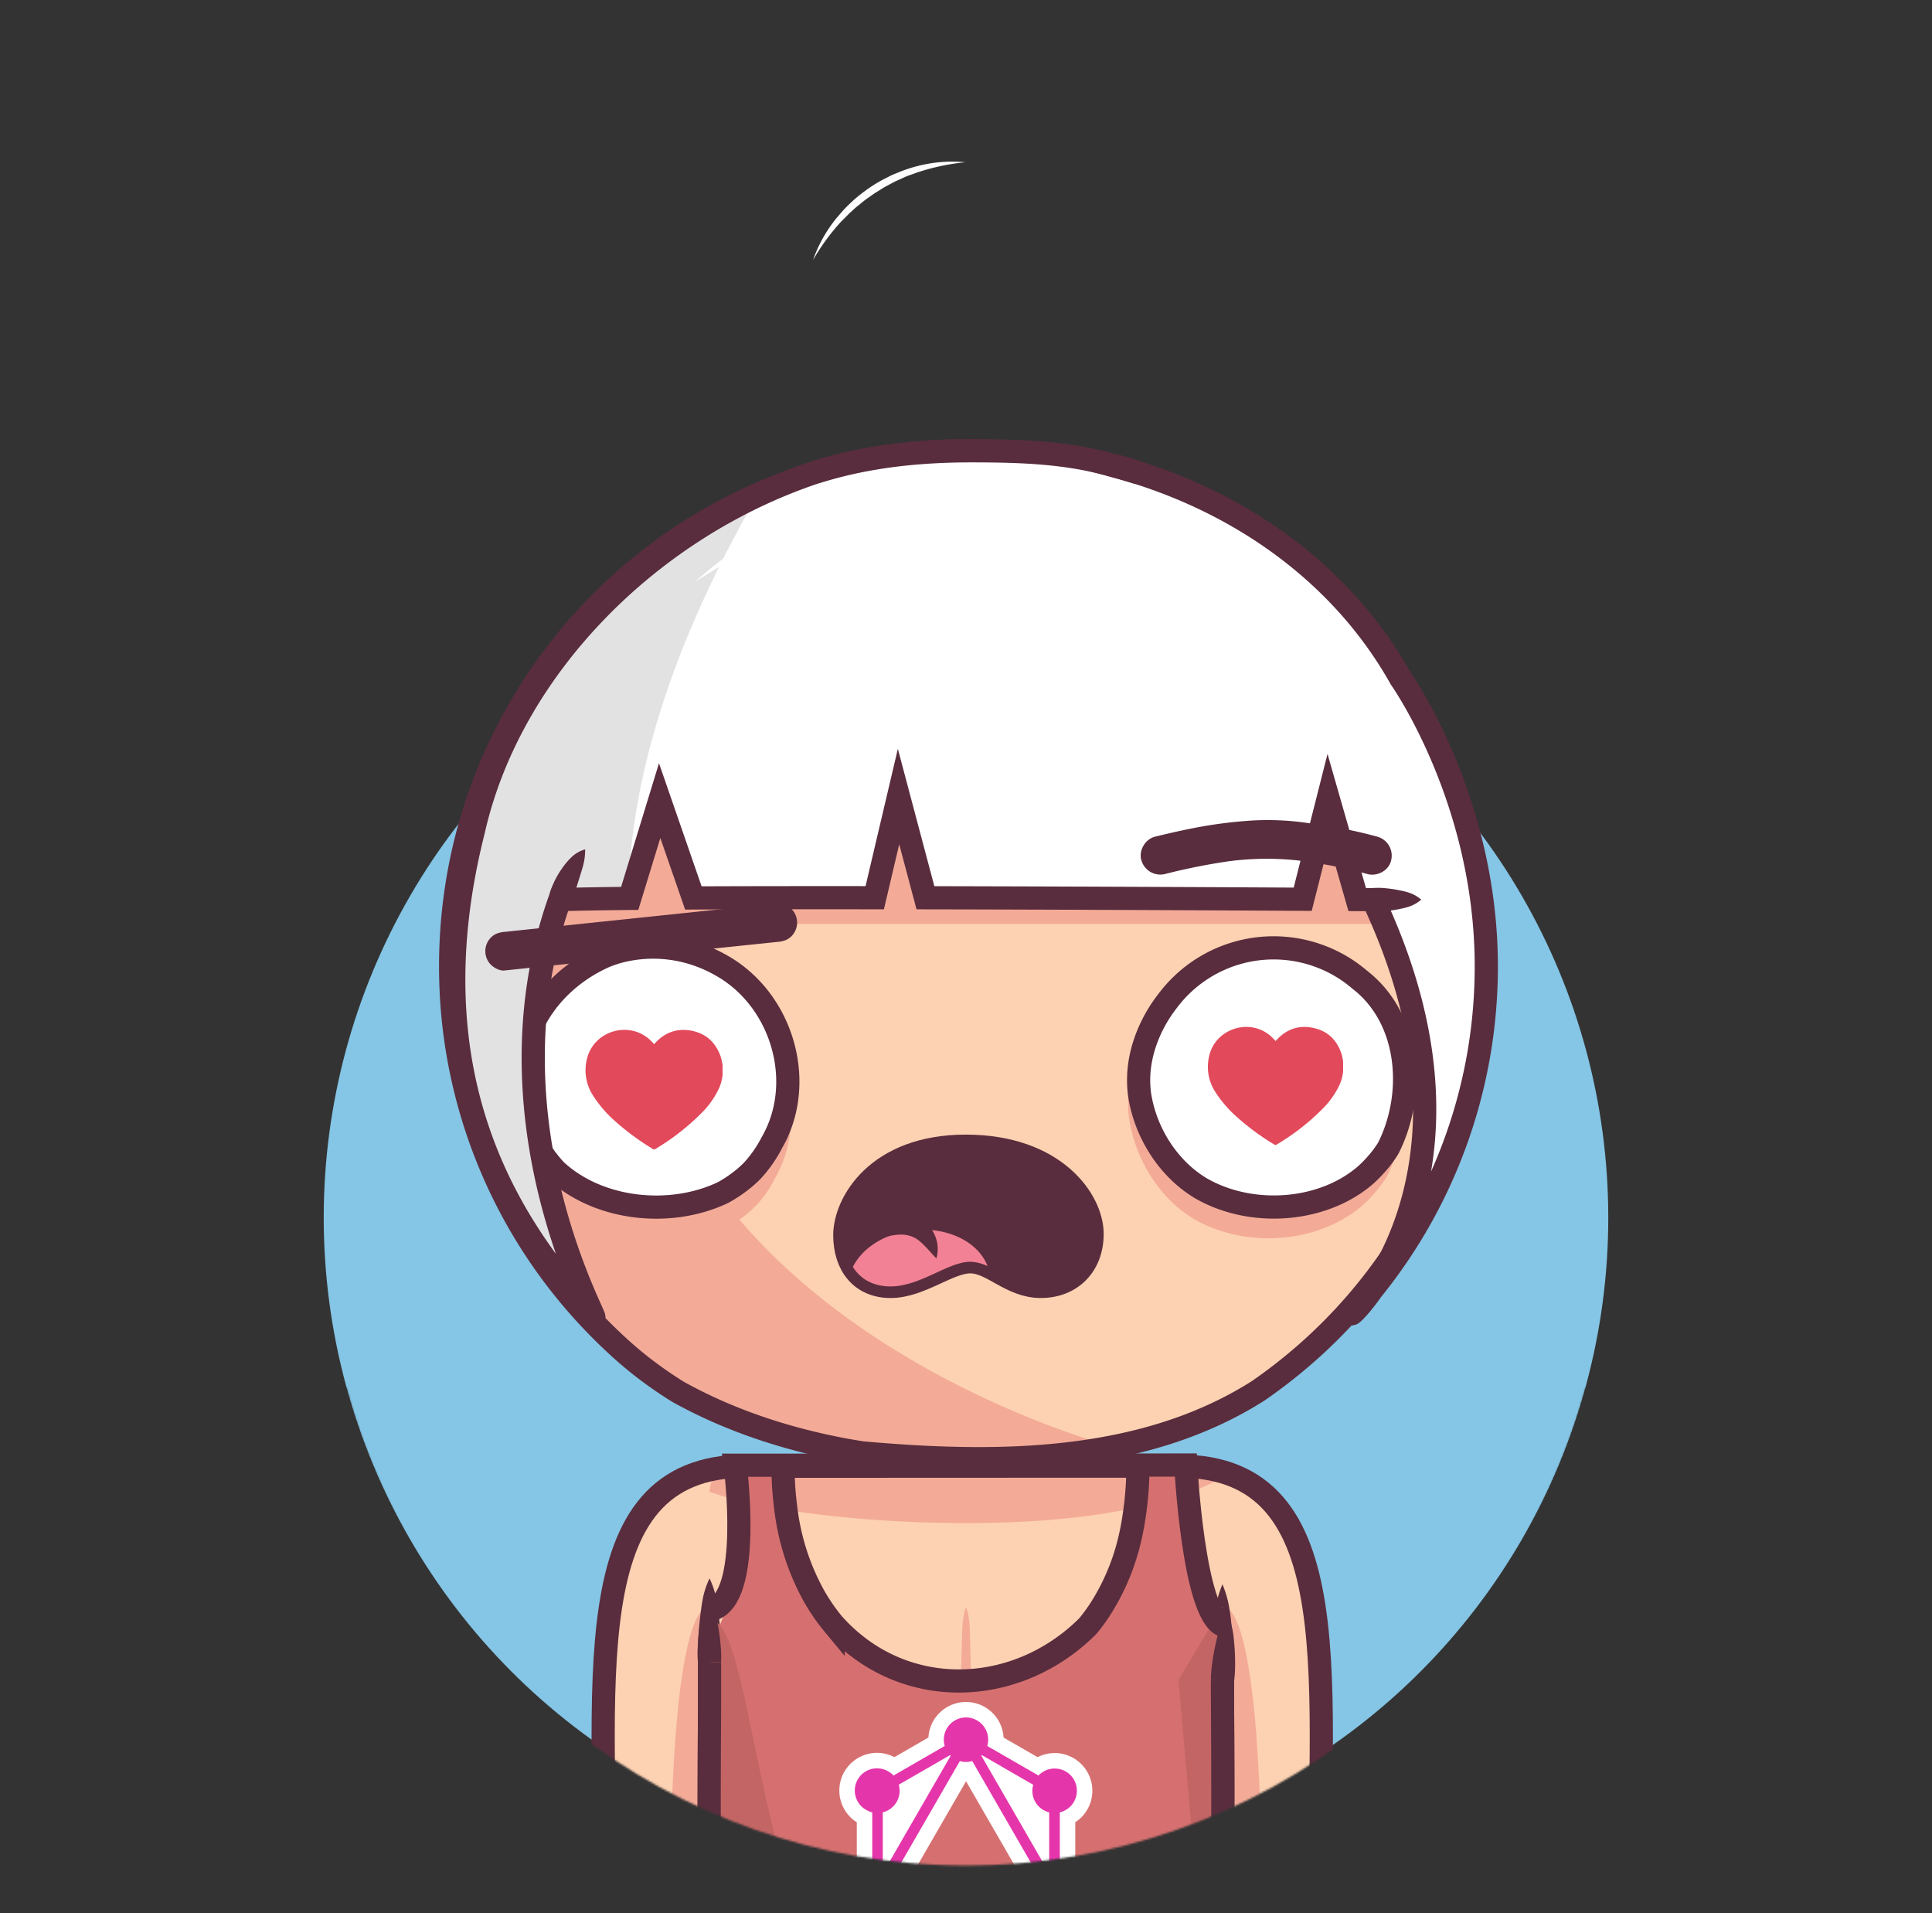 <svg xmlns="http://www.w3.org/2000/svg" viewBox="0 0 1000 990"><rect x="0" y="0" width="1000" height="990" fill="#333333" stroke="none"/><mask id="mask"><path d="M1000,0H0V718.31H179.2c38.38,142.38,167.45,247.1,320.8,247.1s282.42-104.72,320.8-247.1H1000Z" fill="white"></path></mask><g mask="url(#mask)"><circle cx="500" cy="630.16" r="332.442" fill="#85c5e5"></circle><path d="M610,758.72c90.76,0,72,114.24,72.87,241.28H610Z" fill="#fdd2b2"></path><path d="M632.74,831.87,610,870l11.38,130h31.76C653.91,819.73,632.74,831.87,632.74,831.87Z" fill="#f3ab98"></path><path d="M233.25,500c0-147.32,119.43-266.75,266.75-266.75S766.75,352.68,766.75,500A266.22,266.22,0,0,1,668.1,707.12q-8.21,6.68-16.94,12.69C591,758,515,758,446.39,751.89c-6.66-1-13.3-2.26-19.89-3.71-26.33-5.8-51.82-14.75-75.37-27.8Q342.4,715,334.2,708.76a199.59,199.59,0,0,1-15.8-13.38q-7.14-6.63-13.79-13.78A265.86,265.86,0,0,1,233.25,500Z" fill="#fdd2b2"></path><path d="M269.61,634.48c.7,1.2,1.39,2.4,2.11,3.58.43.72.88,1.42,1.33,2.14.66,1.07,1.32,2.14,2,3.19.48.76,1,1.5,1.46,2.24.66,1,1.32,2,2,3,.51.76,1,1.52,1.56,2.28.66,1,1.32,1.92,2,2.88.54.77,1.1,1.53,1.65,2.3s1.34,1.85,2,2.77,1.15,1.53,1.73,2.29,1.37,1.8,2.07,2.7,1.19,1.51,1.79,2.26,1.41,1.76,2.12,2.63,1.23,1.49,1.85,2.23,1.44,1.72,2.17,2.57,1.27,1.47,1.91,2.2l2.22,2.5c.65.73,1.31,1.44,2,2.16.86.94,1.73,1.87,2.6,2.79l1.21,1.28c1.29,1.34,2.59,2.68,3.91,4l.26.27c1.29,1.28,2.6,2.55,3.91,3.81l1.58,1.5c.95.89,1.9,1.78,2.86,2.66l1.16,1.06c1,.94,2.09,1.86,3.14,2.78q4.9,4.27,10,8.19,8.19,6.24,16.93,11.62c23.55,13,49,22,75.37,27.8,6.59,1.45,13.23,2.7,19.89,3.71,42.1,3.75,87,5.18,129.28-3.08C508.45,729,185.59,612.74,388.8,257.48h0c-2.72,1.25-5.4,2.54-8.06,3.88l-.59.29c-1.22.61-2.44,1.24-3.65,1.88l-1,.53c-3.76,2-7.48,4.07-11.13,6.23l-.9.53c-1.16.69-2.31,1.39-3.46,2.1l-.87.54q-5.36,3.35-10.55,6.93l-1.08.75c-1.09.76-2.16,1.52-3.23,2.29l-.66.47q-3.27,2.39-6.46,4.84l-.62.48c-1,.78-2,1.58-3,2.39l-1.17.94c-1,.81-2,1.62-3,2.45l0,0c-2.11,1.75-4.19,3.55-6.24,5.37l-1.14,1-2.69,2.45L318,305q-4.28,4-8.37,8.17l-1.38,1.41c-.79.82-1.58,1.64-2.36,2.47-.46.49-.92,1-1.37,1.48q-2.06,2.2-4.06,4.46c-.45.51-.91,1-1.36,1.54-.71.81-1.41,1.63-2.11,2.45l-1.51,1.79c-.68.81-1.36,1.62-2,2.44-.54.66-1.08,1.33-1.61,2-1.07,1.33-2.12,2.66-3.16,4-.54.7-1.08,1.4-1.61,2.11s-1.2,1.59-1.79,2.4-1.07,1.45-1.59,2.18-1.13,1.55-1.68,2.33q-1.42,2-2.8,4.05c-.5.73-1,1.48-1.49,2.22s-1.1,1.66-1.64,2.5l-1.49,2.31-1.68,2.71c-.43.69-.86,1.38-1.28,2.07-.89,1.46-1.75,2.93-2.61,4.4l-1.22,2.16c-.54.95-1.08,1.91-1.61,2.87-.4.73-.8,1.46-1.19,2.19-.64,1.19-1.27,2.39-1.9,3.59l-1.2,2.34c-.64,1.28-1.28,2.55-1.91,3.84-.33.69-.67,1.39-1,2.09-.52,1.09-1,2.19-1.53,3.29-.31.66-.61,1.32-.91,2q-1.11,2.47-2.17,5c-.22.52-.43,1.05-.65,1.57-.53,1.27-1.05,2.54-1.56,3.82-.27.67-.53,1.34-.79,2-.5,1.26-1,2.53-1.45,3.8-.21.55-.42,1.1-.62,1.65q-.94,2.63-1.85,5.26l-.56,1.7q-.66,2-1.29,4l-.6,1.91c-.47,1.54-.93,3.08-1.37,4.63-.1.33-.2.66-.29,1q-.78,2.76-1.5,5.54c-.16.59-.3,1.19-.45,1.78-.35,1.39-.69,2.78-1,4.18l-.42,1.75c-.43,1.9-.85,3.8-1.24,5.71l-.15.77q-.51,2.55-1,5.1c-.11.61-.21,1.21-.32,1.82-.26,1.49-.51,3-.74,4.5-.08.51-.17,1-.24,1.52-.3,1.95-.57,3.91-.83,5.88l-.15,1.3c-.2,1.59-.38,3.19-.55,4.79-.06.6-.13,1.2-.19,1.81-.16,1.68-.31,3.37-.45,5.06,0,.35-.06.69-.08,1q-.22,3-.39,6.05c0,.53,0,1.07-.07,1.6q-.1,2.36-.18,4.71c0,.59,0,1.18,0,1.77,0,2.05-.08,4.11-.08,6.17,0,0,0,.07,0,.1,0,2.22,0,4.42.08,6.62,0,.76.06,1.52.08,2.28.05,1.47.1,2.94.17,4.41,0,.89.11,1.77.16,2.66.08,1.33.15,2.66.25,4,.07,1,.16,1.89.24,2.83.11,1.26.21,2.52.34,3.77.09,1,.21,1.94.31,2.91.14,1.21.27,2.43.42,3.64.12,1,.26,2,.39,2.95.16,1.18.32,2.37.5,3.55.15,1,.31,2,.47,3,.18,1.16.37,2.33.57,3.49.18,1,.36,2,.55,3,.21,1.15.43,2.3.65,3.44s.41,2,.62,3c.24,1.14.48,2.27.74,3.4s.44,2,.68,2.93c.26,1.13.54,2.25.82,3.36s.49,1.95.74,2.91c.3,1.12.6,2.23.91,3.34.26,1,.53,1.92.81,2.87.32,1.11.65,2.21,1,3.31s.58,1.89.88,2.84.7,2.19,1.06,3.28.62,1.87.94,2.8c.38,1.09.76,2.18,1.15,3.27.33.91.65,1.83,1,2.74l1.24,3.27c.35.89.69,1.79,1,2.68.44,1.09.89,2.19,1.34,3.28.36.86.71,1.73,1.08,2.59.47,1.12,1,2.22,1.45,3.33.37.82.73,1.65,1.1,2.47.52,1.16,1.07,2.3,1.6,3.44l1.08,2.3c.61,1.26,1.24,2.5,1.87,3.75.32.63.62,1.27.95,1.9q2.88,5.61,6,11.07C268.88,633.26,269.25,633.87,269.61,634.48Z" fill="#f3ab98"></path><path d="M233.25,500c0-147.32,119.43-266.75,266.75-266.75S766.75,352.68,766.75,500A266.22,266.22,0,0,1,668.1,707.12q-8.21,6.68-16.94,12.69C591,758,515,758,446.39,751.89c-6.66-1-13.3-2.26-19.89-3.71-26.33-5.8-51.82-14.75-75.37-27.8Q342.4,715,334.2,708.76a199.59,199.59,0,0,1-15.8-13.38q-7.14-6.63-13.79-13.78A265.86,265.86,0,0,1,233.25,500Z" fill="none" stroke="#592d3d" stroke-miterlimit="10" stroke-width="12px"></path><path d="M386.12,758.72c-90.77,0-72,114.24-72.87,241.28h72.87Z" fill="#fdd2b2"></path><path d="M367.23,831.87,390,870l-11.39,130H346.88C346.07,819.73,367.23,831.87,367.23,831.87Z" fill="#f3ab98"></path><path d="M619.47,1070H380.53a13.28,13.28,0,0,1-13.27-13.28V772a13.28,13.28,0,0,1,13.27-13.28H613.76c13.09,0,19,7.66,19,19.88v278.08A13.28,13.28,0,0,1,619.47,1070Z" fill="#fdd2b2"></path><path d="M629.05,766.62a19.33,19.33,0,0,1-2.51-4,17.25,17.25,0,0,0-8.28-3.51,28.88,28.88,0,0,0-4.5-.34H380.53A13.28,13.28,0,0,0,367.26,772c29,10.42,83.29,16.24,132.74,16.24C563.06,788.24,604.38,778.89,629.05,766.62Z" fill="#f3ab98"></path><path d="M610,758.72c90.76,0,72,114.24,72.87,241.28H632.74" fill="none" stroke="#592d3d" stroke-linecap="square" stroke-miterlimit="10" stroke-width="12px"></path><path d="M386.12,758.72c-90.77,0-72,114.24-72.87,241.28h50.07" fill="none" stroke="#592d3d" stroke-linecap="square" stroke-miterlimit="10" stroke-width="12px"></path><path d="M380.53,758.82l233.23-.1" fill="none" stroke="#592d3d" stroke-miterlimit="10" stroke-width="12px"></path><path d="M380.53,1070H497.15C388,1070,396.24,838.82,367.26,838.82v217.86A13.28,13.28,0,0,0,380.53,1070Z" fill="#f3ab98"></path><path d="M361.26,860.85c-.19-3.67-.11-7.34.05-11s.47-7.35.86-11c.2-1.84.4-3.67.65-5.51s.49-3.67.85-5.51a44.18,44.18,0,0,1,3.59-11,44.18,44.18,0,0,1,3.59,11c.36,1.84.62,3.67.85,5.51s.45,3.67.65,5.51c.38,3.67.68,7.34.85,11s.25,7.34.06,11Z" fill="#592d3d"></path><path d="M632.74,870v8c.26,34,.26,69,0,102.75,0,2.87,0,5.72,0,8.53v67.41A13.28,13.28,0,0,1,619.47,1070H380.53a13.28,13.28,0,0,1-13.27-13.28V998.52c0-2.51,0-5.07,0-7.65-.25-34.87-.25-69.87,0-105.3V860.85" fill="none" stroke="#592d3d" stroke-miterlimit="10" stroke-width="12px"></path><path d="M626.74,870c-.19-4.17-.1-8.35.06-12.53s.47-8.35.85-12.53c.2-2.09.41-4.18.65-6.27s.49-4.17.85-6.26a55.09,55.09,0,0,1,3.59-12.53,55.09,55.09,0,0,1,3.59,12.53c.36,2.09.62,4.18.85,6.26s.45,4.18.65,6.27c.38,4.18.69,8.35.85,12.53s.25,8.36.06,12.53Z" fill="#592d3d"></path><path d="M570.68,842.45C570.9,833,582.9,829,588.9,835a10.61,10.61,0,1,1-15.16,14.85A10.4,10.4,0,0,1,570.68,842.45Z" fill="#592d3d"></path><path d="M408.11,842.15C407.9,834,416.9,830,422.9,833c8,3,8,14,0,19-4,2-8,0-11.75-2.48A10.39,10.39,0,0,1,408.11,842.15Z" fill="#592d3d"></path><path d="M500,831.77a27.13,27.13,0,0,1,1.5,5.84,42.47,42.47,0,0,1,.49,5.84l.3,11.69c.09,3.89.21,7.79.25,11.69l.17,11.67c.23,15.57.22,31.16.28,46.74s.18,31.16,0,46.74c-.09,7.79-.3,15.58-.53,23.37-.1,3.89-.29,7.79-.67,11.68a92.5,92.5,0,0,1-1.77,11.69,92.5,92.5,0,0,1-1.77-11.69c-.38-3.89-.57-7.79-.67-11.68-.23-7.79-.44-15.58-.53-23.37-.2-15.58,0-31.16,0-46.74s0-31.15.18-46.73l.17-11.7.33-11.68.33-11.68a44.11,44.11,0,0,1,.5-5.84A27.13,27.13,0,0,1,500,831.77Z" fill="#f3ab98"></path><path d="M425.22,883a18.51,18.51,0,0,1,4.67-1.5,29.75,29.75,0,0,1,4.68-.5l9.35-.33,18.7-.41c12.46-.19,24.91-.24,37.38-.27s24.93-.16,37.39,0c6.23.09,12.46.3,18.7.53,3.11.11,6.23.3,9.34.67a61.34,61.34,0,0,1,9.35,1.78,59.17,59.17,0,0,1-9.35,1.77c-3.11.38-6.23.57-9.34.67-6.24.23-12.47.43-18.7.52-12.46.19-24.92,0-37.39,0s-24.93,0-37.4-.15c-6.23-.06-12.46-.26-18.68-.5l-9.35-.34a29.5,29.5,0,0,1-4.67-.5A18.45,18.45,0,0,1,425.22,883Z" fill="#f3ab98"></path><path d="M442.41,914.38a12.51,12.51,0,0,1,3.74-1.11,18.35,18.35,0,0,1,3.62-.15c2.39.1,4.78.16,7.17.21,4.78.11,9.56.15,14.34.17,9.63,0,19.09.08,28.76-.21s19.26-.43,28.88-.39c4.81,0,9.62.13,14.42.24a70.37,70.37,0,0,1,7.23.47,38.17,38.17,0,0,1,7.27,1.53,36.56,36.56,0,0,1-7.16,2,61.08,61.08,0,0,1-7.21.86c-4.82.35-9.64.65-14.45.82-9.64.36-19.27.32-28.88.45-4.81,0-9.61.22-14.48.1s-9.69-.13-14.52-.31-9.68-.58-14.5-1.08c-2.42-.27-4.82-.57-7.23-.9a16.82,16.82,0,0,1-3.57-.84A11.51,11.51,0,0,1,442.41,914.38Z" fill="#f3ab98"></path><path d="M438.93,949.87a13.07,13.07,0,0,1,3.82-1.5,19.13,19.13,0,0,1,3.82-.49l7.63-.32c5.09-.18,10.19-.33,15.28-.41C479.66,947,489.84,947,500,947s20.36-.17,30.54,0c5.09.09,10.18.3,15.27.53a72.73,72.73,0,0,1,7.63.66A41.2,41.2,0,0,1,561.1,950a41.25,41.25,0,0,1-7.63,1.77,70.34,70.34,0,0,1-7.64.67c-5.09.23-10.18.44-15.27.53-10.18.2-20.37.06-30.55,0s-20.36-.06-30.54-.25c-5.09-.1-10.19-.28-15.28-.49l-7.63-.37a19.33,19.33,0,0,1-3.82-.5A12.85,12.85,0,0,1,438.93,949.87Z" fill="#f3ab98"></path><path d="M613.76,758.16H559.55v.1H589a175.21,175.21,0,0,1-2.12,27.22q-1,6.57-2.57,12.88a116.51,116.51,0,0,1-14.71,34.22,92,92,0,0,1-6.61,9c-37.06,37-95.95,39-131.74-1.19A98.26,98.26,0,0,1,420.8,825a124.07,124.07,0,0,1-13.4-39.48q-1-6.57-1.58-13.39c-.35-4.54-.54-9.15-.54-13.82h29.47v-.1H380.53c.82,22.29-1.59,75.64-9.11,84.48l-4.16,213.48a13.27,13.27,0,0,0,13.27,13.27H619.47a13.27,13.27,0,0,0,13.27-13.27l-2.38-215.36C620.61,840.76,613.42,783.07,613.76,758.16Z" fill="#D67070"></path><polygon points="632.74 831.31 609.95 869.4 621.34 999.43 632.94 999.43 632.94 893.78 632.74 831.31" fill="#C46565"></polygon><path d="M380.53,1069.39H497.15c-109.2,0-100.91-231.14-129.89-231.14v217.87A13.27,13.27,0,0,0,380.53,1069.39Z" fill="#C46565"></path><path d="M361.26,860.4a63.71,63.71,0,0,1-.1-8.29q.19-4.15.71-8.31c.18-1.39.35-2.77.57-4.16s.44-2.77.78-4.16a27.84,27.84,0,0,1,3.44-8.35,27.54,27.54,0,0,1,3.73,8.22c.39,1.38.68,2.76.93,4.13s.5,2.76.72,4.14c.44,2.75.79,5.51,1,8.27a62,62,0,0,1,.21,8.29Z" fill="#592d3d"></path><path d="M632.74,869.4v8c.26,34,.26,69,0,102.76,0,2.87,0,5.72,0,8.53v67.41a13.27,13.27,0,0,1-13.27,13.27H380.53a13.27,13.27,0,0,1-13.27-13.27V998q0-3.76,0-7.65c-.25-34.86-.25-69.86,0-105.3V860.29" fill="none" stroke="#592d3d" stroke-miterlimit="10" stroke-width="12px"></path><path d="M626.76,869.38a65.79,65.79,0,0,1,.65-8.53q.57-4.25,1.46-8.47c.3-1.41.6-2.82.94-4.22s.69-2.81,1.15-4.21a29.21,29.21,0,0,1,4.18-8.28,28.9,28.9,0,0,1,3,8.78c.26,1.45.42,2.89.55,4.33s.25,2.88.35,4.31c.18,2.87.28,5.74.25,8.59a67.65,67.65,0,0,1-.54,8.54Z" fill="#592d3d"></path><path d="M368.1,833c21.58-5.27,12.43-74.73,12.43-74.73l233.23-.1s3.93,76.62,19.18,82.92" fill="none" stroke="#592d3d" stroke-miterlimit="10" stroke-width="12px"></path><path d="M589,758.26a175.22,175.22,0,0,1-2.11,27.22q-1,6.57-2.57,12.88a116.51,116.51,0,0,1-14.71,34.22,92,92,0,0,1-6.61,9c-37.06,37-95.95,39-131.74-1.19A98.26,98.26,0,0,1,420.8,825a124.07,124.07,0,0,1-13.4-39.48q-1-6.57-1.58-13.39c-.35-4.54-.54-9.15-.54-13.82" fill="none" stroke="#592d3d" stroke-miterlimit="10" stroke-width="12px"></path><g transform="translate(0 30)"><path d="M551.55,939.73a11.33,11.33,0,0,0-3-1.2V907.92a11.25,11.25,0,0,0,3.06-1.22,11.49,11.49,0,1,0-14.08-17.84L511,873.57a11.48,11.48,0,1,0-22.48-3.28,11.68,11.68,0,0,0,.47,3.26l-26.5,15.3a11.65,11.65,0,0,0-2.59-2.05,11.49,11.49,0,1,0-11.48,19.9,11.25,11.25,0,0,0,3.06,1.22v30.6a11.71,11.71,0,0,0-3,1.21,11.49,11.49,0,1,0,11.48,19.9,11.65,11.65,0,0,0,2.57-2L489,972.9a11.25,11.25,0,0,0-.47,3.25,11.48,11.48,0,1,0,23,0,11.68,11.68,0,0,0-.58-3.62l26.33-15.2a11.24,11.24,0,0,0,2.84,2.3,11.49,11.49,0,0,0,11.48-19.9ZM465.35,947a11.36,11.36,0,0,0-1.21-3,11.59,11.59,0,0,0-2-2.56l34.68-60.06a11.67,11.67,0,0,0,3.2.45,11.37,11.37,0,0,0,3.21-.46l34.67,60.06a11.45,11.45,0,0,0-3.23,5.6Zm69.45-53.36a11.46,11.46,0,0,0,8.26,14.28v30.65l-.44.11-34.68-60.07.3-.3Zm-43.06-15.34.33.32-34.68,60.07-.45-.12V907.89a11.45,11.45,0,0,0,8.25-14.29Zm16.75,90.14a11.5,11.5,0,0,0-16.76-.23l-26.51-15.31.12-.44h69.32c.06.25.13.51.21.75Z" stroke="#ffffff" stroke-width="16px"></path><path d="M551.55,939.73a11.33,11.33,0,0,0-3-1.2V907.92a11.25,11.25,0,0,0,3.06-1.22,11.49,11.49,0,1,0-14.08-17.84L511,873.57a11.48,11.48,0,1,0-22.48-3.28,11.68,11.68,0,0,0,.47,3.26l-26.5,15.3a11.65,11.65,0,0,0-2.59-2.05,11.49,11.49,0,1,0-11.48,19.9,11.25,11.25,0,0,0,3.06,1.22v30.6a11.71,11.71,0,0,0-3,1.21,11.49,11.49,0,1,0,11.48,19.9,11.65,11.65,0,0,0,2.57-2L489,972.9a11.25,11.25,0,0,0-.47,3.25,11.48,11.48,0,1,0,23,0,11.68,11.68,0,0,0-.58-3.62l26.33-15.2a11.24,11.24,0,0,0,2.84,2.3,11.49,11.49,0,0,0,11.48-19.9ZM465.35,947a11.36,11.36,0,0,0-1.21-3,11.59,11.59,0,0,0-2-2.56l34.68-60.06a11.67,11.67,0,0,0,3.2.45,11.37,11.37,0,0,0,3.21-.46l34.67,60.06a11.45,11.45,0,0,0-3.23,5.6Zm69.45-53.36a11.46,11.46,0,0,0,8.26,14.28v30.65l-.44.11-34.68-60.07.3-.3Zm-43.06-15.34.33.32-34.68,60.07-.45-.12V907.89a11.45,11.45,0,0,0,8.25-14.29Zm16.75,90.14a11.5,11.5,0,0,0-16.76-.23l-26.51-15.31.12-.44h69.32c.06.25.13.51.21.75Z" fill="#e535ab"></path></g><path d="M271.4,576.82c-1-28.36,18-52.36,43.28-63.56a62.37,62.37,0,0,1,8.16-2.7,70,70,0,0,1,42.21,2.68A71.67,71.67,0,0,1,374,517.4c29.53,15.88,42.79,53.25,31.36,83.46a61.68,61.68,0,0,1-4.18,8.82,54.68,54.68,0,0,1-17.51,20.83,69.25,69.25,0,0,1-7.85,5c-27.38,13-64.38,9-86.45-11.4a69.35,69.35,0,0,1-6.11-7.47,64.89,64.89,0,0,1-5.57-9.5A55.78,55.78,0,0,1,272,585.39,75.67,75.67,0,0,1,271.4,576.82Z" fill="#f3ab98"></path><path d="M269.77,558.47c-1-28.36,18-52.36,43.28-63.56a62.23,62.23,0,0,1,8.15-2.7,70,70,0,0,1,42.22,2.68,71.54,71.54,0,0,1,8.92,4.16c29.53,15.89,42.79,53.25,31.36,83.46a59.6,59.6,0,0,1-4.18,8.82,63.85,63.85,0,0,1-4.71,7.8,64.78,64.78,0,0,1-5.68,7,63.08,63.08,0,0,1-7.12,6.07,68.37,68.37,0,0,1-7.85,5c-27.38,13-64.38,9-86.44-11.4a67.24,67.24,0,0,1-6.11-7.47,65,65,0,0,1-5.58-9.5A55.59,55.59,0,0,1,270.32,567,71.3,71.3,0,0,1,269.77,558.47Z" fill="#ffffff" stroke="#592d3d" stroke-miterlimit="10" stroke-width="12px"></path><path d="M374,551.07v5.67a2,2,0,0,0-.13.39,21.27,21.27,0,0,1-1.92,6.53,44.36,44.36,0,0,1-8.59,12.09,120.43,120.43,0,0,1-24.25,18.93.87.87,0,0,1-1.06,0,128.66,128.66,0,0,1-19.86-14.63,61.62,61.62,0,0,1-11.37-13.31,24,24,0,0,1-3.08-18.5c3.22-14.32,21-20.17,32.15-10.57.95.81,1.79,1.76,2.74,2.7a2.75,2.75,0,0,1,.19-.28c5-5.56,11.1-8,18.44-6.81,8.05,1.35,13.32,6.16,15.89,13.9A36.94,36.94,0,0,1,374,551.07Z" fill="#e2495b"></path><path d="M583.89,568.76c.43-15.13,6.67-30.09,15.1-41.33a72.82,72.82,0,0,1,7.12-8.53A69.73,69.73,0,0,1,696.28,510a73.27,73.27,0,0,1,6.53,5.13c27,21.45,30.12,63.14,15.32,93.23a62.31,62.31,0,0,1-4.78,6.86,72.09,72.09,0,0,1-7.58,8.13c-20.27,17.83-51.81,22.13-77.41,12.42a71.34,71.34,0,0,1-10.55-5c-17.9-10.78-30.37-31.09-33.43-52.23A62.93,62.93,0,0,1,583.89,568.76Z" fill="#f3ab98"></path><path d="M589.38,557.26c.42-14.15,6.42-28.15,14.52-38.66a70.56,70.56,0,0,1,6.86-8,68.55,68.55,0,0,1,86.77-8.37,69.81,69.81,0,0,1,6.28,4.79c26,20.07,29,59.07,14.74,87.22a56.5,56.5,0,0,1-4.6,6.42,68.91,68.91,0,0,1-7.29,7.6C687.15,625,656.8,629,632.17,619.9A68.79,68.79,0,0,1,622,615.19c-17.22-10.08-29.22-29.08-32.17-48.85A56.34,56.34,0,0,1,589.38,557.26Z" fill="#ffffff" stroke="#592d3d" stroke-miterlimit="10" stroke-width="12px"></path><path d="M695.19,549.32v5.6a2.91,2.91,0,0,0-.12.39,21,21,0,0,1-1.89,6.44,43.87,43.87,0,0,1-8.49,11.94,118.43,118.43,0,0,1-24,18.69.87.87,0,0,1-1,0,127,127,0,0,1-19.61-14.44,61.31,61.31,0,0,1-11.22-13.14,23.82,23.82,0,0,1-3-18.27c3.18-14.14,20.79-19.91,31.75-10.44.94.8,1.77,1.74,2.7,2.67.06-.1.13-.19.19-.28,4.9-5.49,11-7.94,18.21-6.72,8,1.33,13.16,6.08,15.69,13.72A33.67,33.67,0,0,1,695.19,549.32Z" fill="#e2495b"></path><path d="M538.71,665.74c-15.55,0-25.12-12.76-36.48-12.76S476.31,665.74,461,665.74s-23.73-11.11-23.73-26.51c0-16.65,16.75-46.06,62.61-46.06s65.39,27.74,65.39,45.46C565.23,655,554.27,665.74,538.71,665.74Z" fill="#592d3d" stroke="#592d3d" stroke-miterlimit="10" stroke-width="12px"></path><path d="M511.14,655.25C506.58,643,491,635,473.29,636.57c-14.79,1.34-26.93,9.09-31.84,19.1,3.92,6.26,10.51,10.07,19.51,10.07,15.35,0,29.9-12.76,41.27-12.76A21.5,21.5,0,0,1,511.14,655.25Z" fill="#f28195"></path><path d="M455.06,628.66l.87-.35.73-.25c.47-.16.94-.28,1.41-.4a21.33,21.33,0,0,1,2.85-.53,24.24,24.24,0,0,1,5.84-.07,21.24,21.24,0,0,1,11.15,4.48,20.07,20.07,0,0,1,6.55,9.27,17.31,17.31,0,0,1,.2,10.44c-2.5-2.58-4.46-4.94-6.43-6.88a27.89,27.89,0,0,0-2.88-2.58,13.78,13.78,0,0,0-3-1.72,15.18,15.18,0,0,0-6.35-1.15,29.08,29.08,0,0,0-3.43.3c-.57.1-1.16.19-1.72.31l-.84.19-.39.08c-.09,0-.29.08-.22,0Z" fill="#592d3d"></path><rect x="290.23" y="414.02" width="439.24" height="64.15" fill="#f3ab98"></rect><path d="M710,667.66q-4.71,5.82-9.71,11.37C697.79,681.8,702.87,677.91,710,667.66Zm15-316.55C694.5,296.7,641.5,259.24,580.22,242l-6.35-1.71c-22.7-6.28-46.62-7-71.32-7-26.69,0-52.46,2.74-76.77,10l-4.26,1.27C335.16,273.62,263.78,346.74,245.06,429.8,213,556.34,262.89,634,307.17,681.6c4.37,4.7-57.93-101.85-17.42-216,7.73-.29,20.24-.51,36.19-.67l15.5-50.61,17.44,50.38c27.4-.13,59.88-.15,93.88-.12l12.32-52.36L479,464.6c74.37.14,151.44.52,195.28.77l13.2-52.17,15,52.33,8.21.05C760.78,572,728.5,641.13,710,667.66A265.62,265.62,0,0,0,769.3,500C769.3,413.58,725,351.11,725,351.11Z" fill="#ffffff"></path><path d="M325.14,464.92c.9-57.85,19.88-126.43,66.22-207.44h0q-4.07,1.88-8.06,3.88l-.59.29c-1.22.61-2.44,1.24-3.65,1.88l-1,.53q-5.64,3-11.13,6.23l-.9.53c-1.16.69-2.31,1.39-3.46,2.1l-.86.54q-5.37,3.35-10.56,6.93l-1.08.75c-1.08.76-2.16,1.52-3.23,2.29l-.65.47q-3.27,2.39-6.47,4.84l-.62.48c-1,.78-2,1.58-3,2.39l-1.18.94c-1,.81-2,1.62-3,2.45l0,0c-2.11,1.75-4.18,3.55-6.24,5.37l-1.14,1-2.69,2.45L320.53,305q-4.27,4-8.37,8.17l-1.37,1.41c-.8.82-1.59,1.64-2.37,2.47l-1.37,1.48Q305,320.77,303,323c-.46.51-.92,1-1.37,1.54-.71.81-1.41,1.63-2.11,2.45L298,328.8c-.68.81-1.36,1.62-2,2.44-.54.66-1.07,1.33-1.61,2-1.06,1.33-2.11,2.66-3.15,4-.55.7-1.09,1.4-1.62,2.11s-1.2,1.59-1.79,2.4l-1.59,2.18c-.56.78-1.13,1.55-1.68,2.33-.94,1.34-1.88,2.69-2.8,4.05-.5.73-1,1.48-1.48,2.22s-1.11,1.66-1.65,2.5-1,1.54-1.48,2.31-1.13,1.8-1.69,2.71c-.43.69-.86,1.38-1.28,2.07q-1.32,2.19-2.6,4.4c-.42.72-.82,1.44-1.23,2.16-.54.95-1.08,1.91-1.61,2.87-.4.73-.8,1.46-1.19,2.19-.64,1.19-1.27,2.39-1.89,3.59-.41.78-.81,1.56-1.21,2.34-.64,1.28-1.28,2.55-1.9,3.84-.34.69-.67,1.39-1,2.09-.52,1.09-1,2.19-1.54,3.29l-.91,2q-1.11,2.47-2.17,5c-.22.52-.43,1.05-.65,1.57-.53,1.27-1,2.54-1.56,3.82-.27.67-.53,1.34-.79,2-.49,1.26-1,2.53-1.45,3.8l-.61,1.65q-1,2.63-1.86,5.26l-.56,1.7q-.66,2-1.29,4c-.2.63-.4,1.27-.59,1.91q-.72,2.31-1.38,4.63c-.1.33-.2.66-.29,1q-.78,2.76-1.5,5.54l-.45,1.78c-.19.74-.37,1.49-.55,2.24-1.56,6.69-2.88,13.23-4,19.63-.1.66-.22,1.31-.32,2l-.24,1.52q-.45,2.93-.82,5.88c-.06.43-.11.87-.16,1.3-.2,1.59-.38,3.19-.55,4.79l-.18,1.81c-.17,1.68-.32,3.37-.45,5.06l-.09,1q-.23,3-.38,6.05c0,.53-.05,1.07-.08,1.6q-.11,2.36-.18,4.71c0,.59,0,1.18-.05,1.77,0,2.05-.07,4.11-.07,6.17v.1c0,2.22,0,4.42.08,6.62,0,.76.06,1.52.08,2.28.05,1.47.1,2.94.17,4.41.05.89.11,1.77.16,2.66.08,1.33.16,2.66.25,4l.24,2.83c.11,1.26.21,2.52.34,3.77.09,1,.21,1.94.31,2.91.14,1.21.27,2.43.42,3.64.12,1,.26,2,.39,2.95.16,1.18.33,2.37.5,3.55.15,1,.31,2,.47,3,.19,1.16.37,2.33.58,3.49.17,1,.35,2,.54,3,.21,1.15.43,2.3.66,3.44s.4,2,.61,3c.24,1.14.48,2.27.74,3.4s.45,2,.68,2.93c.27,1.13.54,2.25.82,3.36s.49,1.95.75,2.92.59,2.22.9,3.33c.26,1,.53,1.92.81,2.87.32,1.11.65,2.21,1,3.31s.57,1.89.87,2.84.71,2.19,1.07,3.28c.31.93.61,1.87.93,2.8.38,1.09.76,2.18,1.15,3.27l1,2.74c.41,1.09.83,2.18,1.25,3.27.34.89.68,1.79,1,2.68.44,1.09.89,2.19,1.34,3.28.36.86.71,1.73,1.08,2.59.48,1.12,1,2.22,1.46,3.33.36.83.72,1.65,1.09,2.47.52,1.16,1.07,2.3,1.61,3.44.36.77.71,1.54,1.08,2.3.6,1.26,1.23,2.5,1.86,3.75l.95,1.9q2.88,5.61,6,11.07c.36.62.73,1.23,1.09,1.84.7,1.2,1.39,2.4,2.11,3.58.44.72.89,1.42,1.33,2.14.66,1.07,1.32,2.14,2,3.19.48.76,1,1.5,1.47,2.24.65,1,1.31,2,2,3,.51.76,1,1.52,1.56,2.28.66,1,1.32,1.92,2,2.88.54.77,1.1,1.53,1.65,2.3s1.34,1.85,2,2.77,1.15,1.53,1.72,2.29l2.07,2.7c.59.76,1.19,1.51,1.79,2.26s1.41,1.76,2.12,2.63,1.23,1.49,1.85,2.23,1.44,1.72,2.17,2.57l1.91,2.2,2.22,2.5c.65.73,1.31,1.44,2,2.16.4.44.81.87,1.22,1.31,2.37,1.37-57.48-103.69-17.57-216.15C297.34,465.29,309.57,465.08,325.14,464.92Z" fill="#E2E2E2"></path><path d="M420.82,134.59A71.58,71.58,0,0,1,433,112.84c1.37-1.59,2.72-3.21,4.16-4.74s3-3,4.53-4.41,3.21-2.73,4.88-4,3.41-2.5,5.17-3.65,3.6-2.21,5.47-3.19l2.82-1.43a31,31,0,0,1,2.86-1.35c2-.76,3.89-1.62,5.89-2.29s4-1.32,6-1.81a72,72,0,0,1,24.86-2,112.32,112.32,0,0,0-24,5c-1,.26-1.9.7-2.85,1l-2.85,1c-1.88.73-3.69,1.65-5.54,2.45s-3.58,1.85-5.38,2.77-3.44,2.09-5.17,3.12-3.33,2.28-5,3.41-3.15,2.52-4.76,3.75-3,2.68-4.53,4l-4.28,4.31A110.47,110.47,0,0,0,420.82,134.59Z" fill="#ffffff"></path><path d="M520.11,249.17a367.15,367.15,0,0,0-42.48,4.93c-3.49.68-7,1.42-10.44,2.06s-6.9,1.61-10.35,2.41l-10.27,2.72c-3.39,1-6.76,2.08-10.14,3.11A312.8,312.8,0,0,0,397,280.14a347.55,347.55,0,0,0-37.25,21A183.48,183.48,0,0,1,394.83,276a218.27,218.27,0,0,1,39.76-17.3c3.47-1,6.93-2.08,10.42-3.05s7-1.82,10.54-2.59,7.1-1.41,10.66-2,7.15-1.08,10.74-1.52A189.39,189.39,0,0,1,520.11,249.17Z" fill="#ffffff"></path><path d="M529.83,233.83a70.16,70.16,0,0,1,15.44-1.92c2.56-.06,5.11,0,7.67.13s5.12.3,7.68.52a138.69,138.69,0,0,1,15.35,2.2A95.37,95.37,0,0,1,591.05,239l-3.89,11.35c-4.62-1.38-9.25-2.78-13.95-4.07s-9.45-2.51-14.25-3.71l-7.25-1.76c-2.43-.57-4.87-1.15-7.3-1.81A85.14,85.14,0,0,1,529.83,233.83Z" fill="#592d3d"></path><path d="M710,667.66q-4.71,5.82-9.71,11.37C697.79,681.8,702.87,677.91,710,667.66Zm15-316.55C694.5,296.7,641.5,259.24,580.22,242l-6.35-1.71c-22.7-6.28-46.62-7-71.32-7-26.69,0-52.46,2.74-76.77,10l-4.26,1.27C335.16,273.62,263.78,346.74,245.06,429.8,213,556.34,262.89,634,307.17,681.6c4.37,4.7-57.93-101.85-17.42-216,7.73-.29,20.24-.51,36.19-.67l15.5-50.61,17.44,50.38c27.4-.13,59.88-.15,93.88-.12l12.32-52.36L479,464.6c74.37.14,151.44.52,195.28.77l13.2-52.17,15,52.33,8.21.05C760.78,572,728.5,641.13,710,667.66A265.62,265.62,0,0,0,769.3,500C769.3,413.58,725,351.11,725,351.11Z" fill="none" stroke="#592d3d" stroke-miterlimit="10" stroke-width="12px"></path><path d="M284.48,462.85c.18-.75.33-1.32.53-1.94s.4-1.2.62-1.78c.46-1.17,1-2.31,1.51-3.42a48.48,48.48,0,0,1,3.85-6.42,37.51,37.51,0,0,1,4.88-5.75,17,17,0,0,1,7-4,31,31,0,0,1-.87,7.68c-.28,1.14-.59,2.25-.93,3.32l-1,3.25q-1,3.23-2,6.39c-.33,1.06-.68,2.09-1,3.13-.17.51-.37,1-.56,1.53s-.39,1-.56,1.4Z" fill="#592d3d"></path><path d="M710.68,459.58a35,35,0,0,1,6.23.06,60.73,60.73,0,0,1,6.24.86c1,.2,2.08.4,3.12.64a25.74,25.74,0,0,1,3.11.86,18.53,18.53,0,0,1,6.24,3.58,18.74,18.74,0,0,1-6.24,3.59,25.68,25.68,0,0,1-3.11.85c-1,.25-2.08.45-3.12.65q-3.12.58-6.24.86a35,35,0,0,1-6.23.05Z" fill="#592d3d"></path><path d="M444.84,452.07a132.29,132.29,0,0,1,1.49-14.25c.72-4.7,1.6-9.37,2.61-14s2.15-9.25,3.44-13.83A132.09,132.09,0,0,1,457,396.4a131.77,131.77,0,0,1-1.5,14.25q-1.08,7.05-2.61,14t-3.44,13.83A137,137,0,0,1,444.84,452.07Z" fill="#ffffff"></path><path d="M668,452.07a134.88,134.88,0,0,1,1.49-14.25q1.09-7.05,2.61-14T675.49,410a132.09,132.09,0,0,1,4.57-13.58,131.76,131.76,0,0,1-1.49,14.25q-1.1,7.05-2.61,14c-1,4.64-2.16,9.25-3.45,13.83A134.48,134.48,0,0,1,668,452.07Z" fill="#ffffff"></path><path d="M603.1,452.29a320.74,320.74,0,0,1,33.51-6.66L634,446a150.31,150.31,0,0,1,39.75-.48l-2.66-.36c3.28.45,6.54,1,9.82,1.41l-2.66-.35a222.52,222.52,0,0,1,29.48,6.1c5,1.4,11.11-1.72,12.3-7a10.19,10.19,0,0,0-7-12.3,239.34,239.34,0,0,0-34.58-6.78l2.65.36a142.93,142.93,0,0,0-33.43-1.95,236.67,236.67,0,0,0-33.1,4.54c-5.61,1.14-11.19,2.44-16.76,3.81-5.08,1.25-8.61,7.26-7,12.3a10.21,10.21,0,0,0,12.3,7Z" fill="#592d3d"></path><path d="M261.26,502.22l14.13-1.48,33.67-3.52L350,492.93l35.18-3.69c5.72-.59,11.44-1.17,17.16-1.79l.24,0c2.73-.28,5.07-.92,7.07-2.93a10,10,0,0,0,0-14.14c-1.83-1.69-4.48-3.2-7.07-2.93l-14.13,1.48-33.67,3.53-41,4.29-35.18,3.68c-5.72.6-11.44,1.18-17.16,1.8l-.24,0c-2.73.29-5.07.93-7.07,2.93a10,10,0,0,0,0,14.15c1.83,1.68,4.48,3.2,7.07,2.92Z" fill="#592d3d"></path></g></svg>